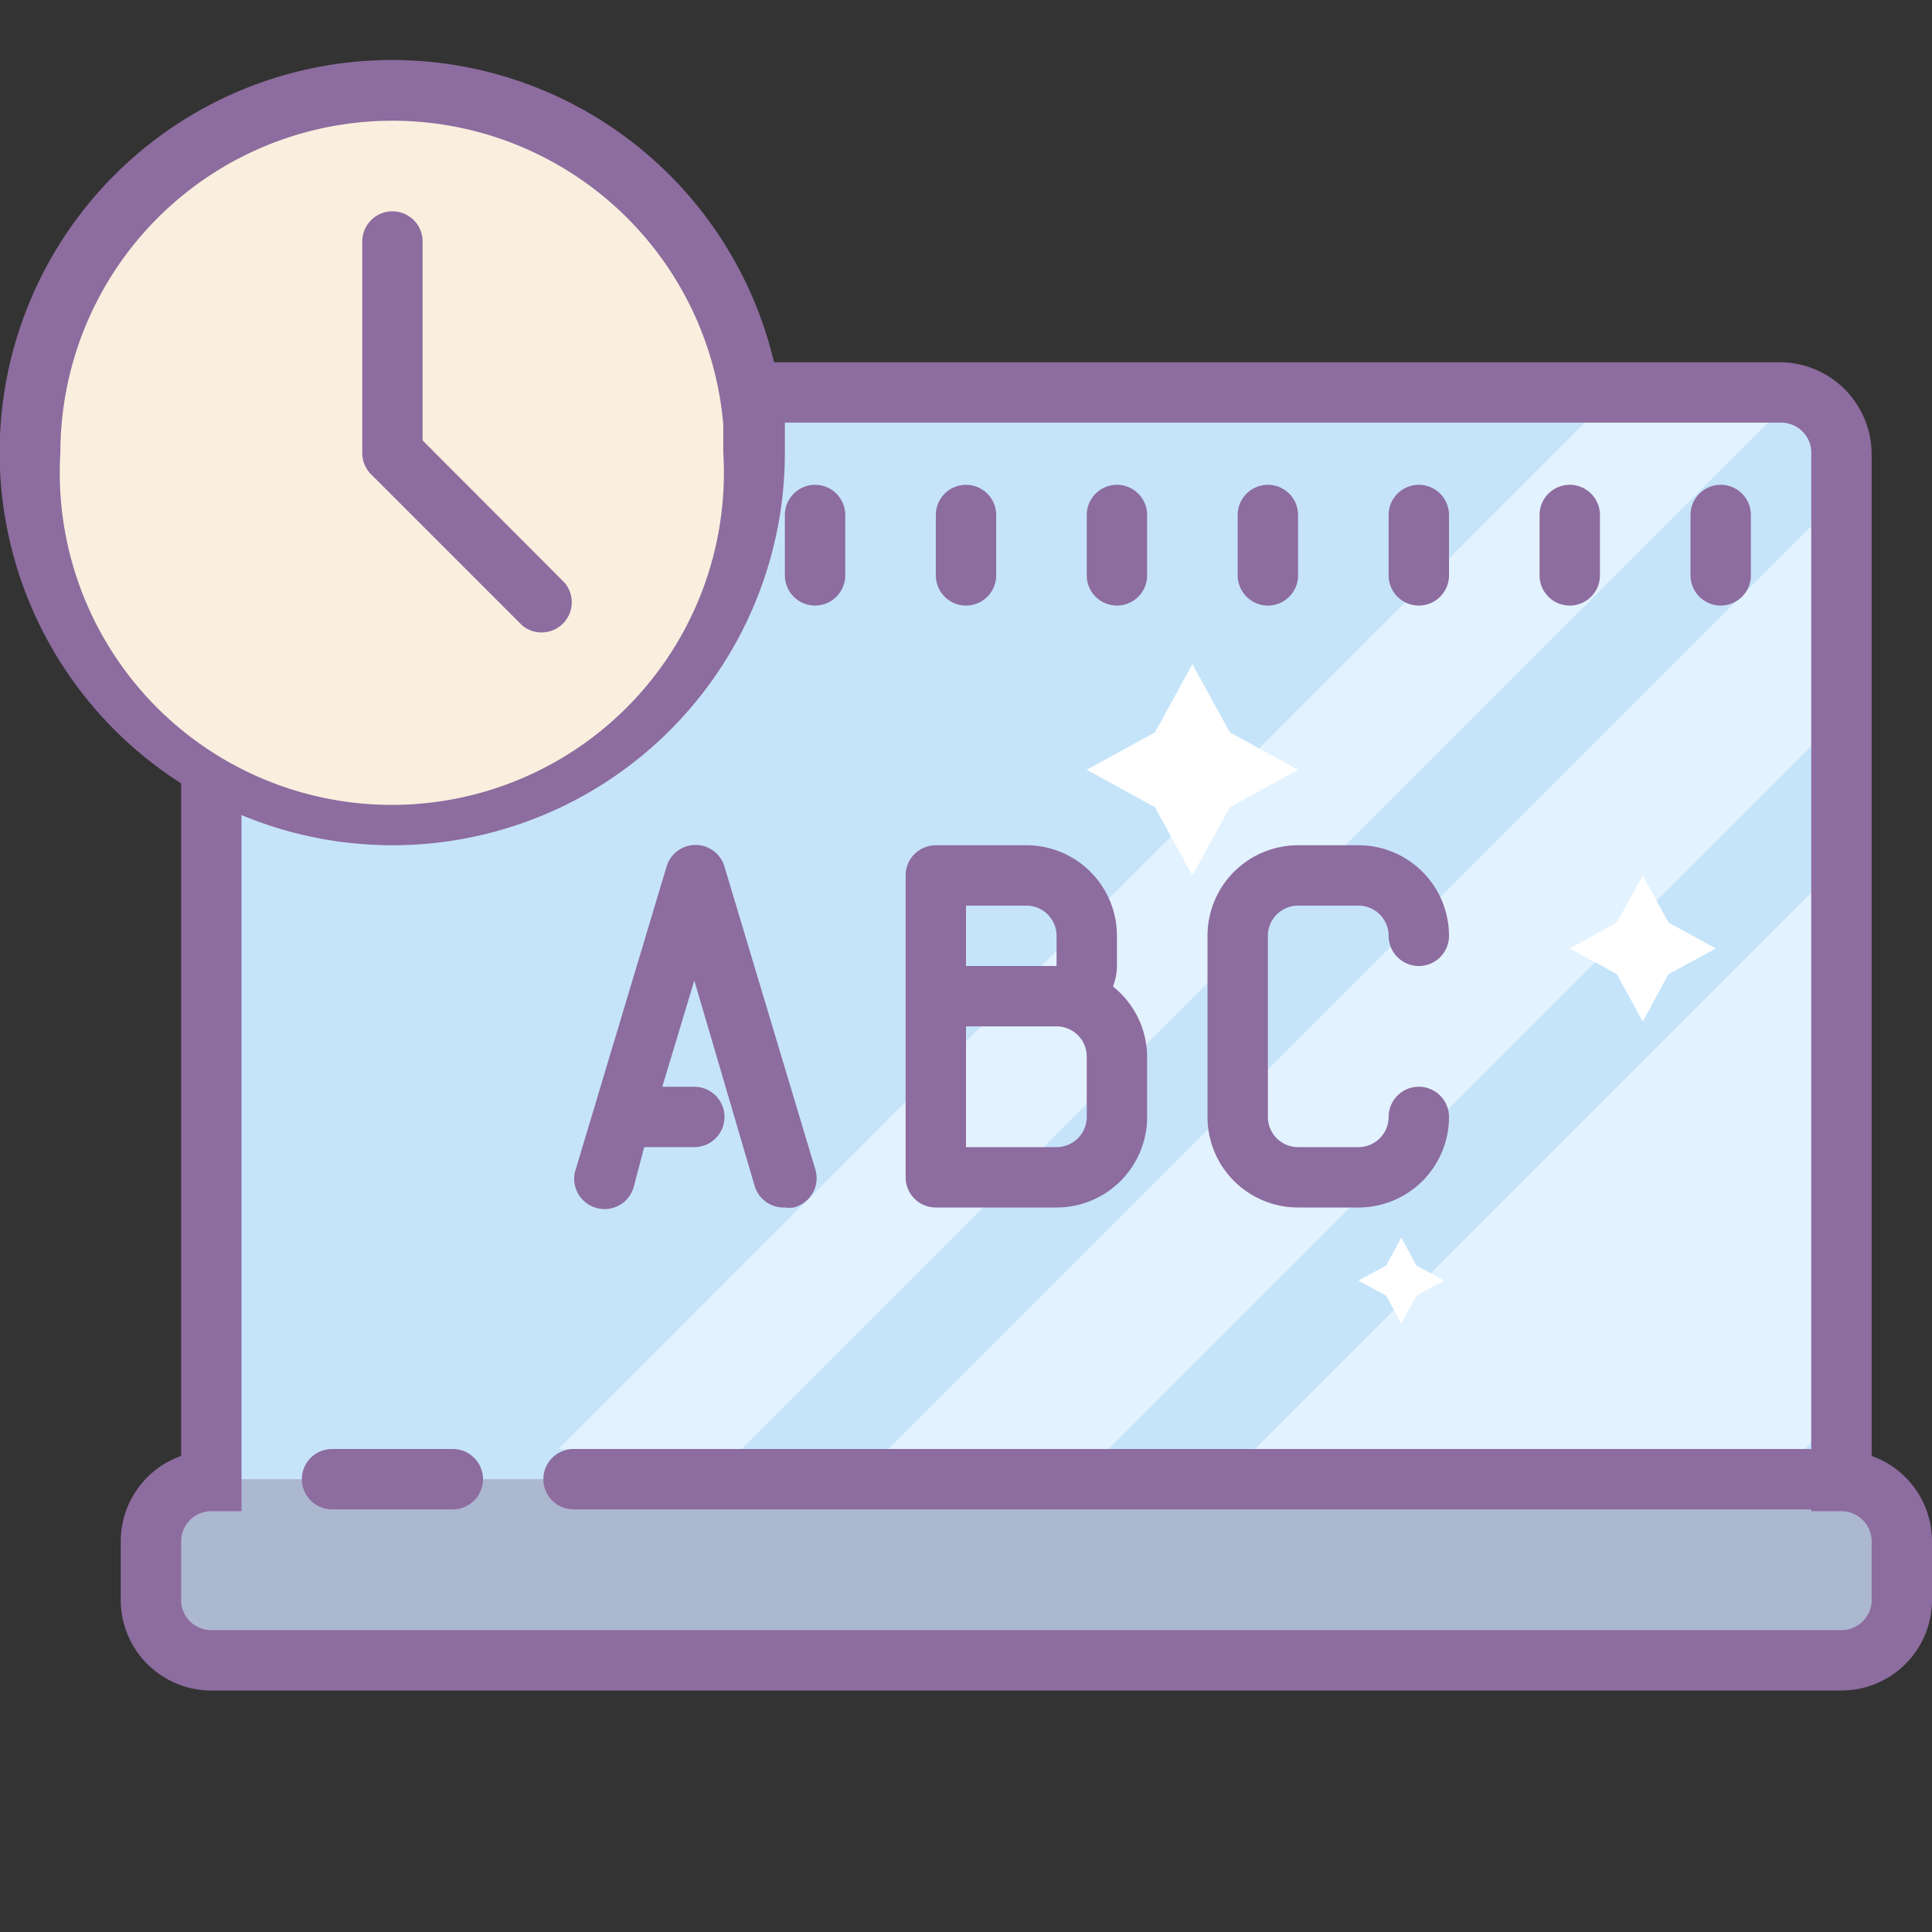 <?xml version="1.0"?>
<svg xmlns="http://www.w3.org/2000/svg" id="Layer_1" data-name="Layer 1" viewBox="0 0 64 64"><rect x="0" y="0" width="64" height="64" fill="#333333" stroke="none"/><title>Icons8 RSL Colored Part 7</title><path d="M9,13.06H59a2,2,0,0,1,2,2v34h0a2,2,0,0,1,2,2v2a2,2,0,0,1-2,2H7a2,2,0,0,1-2-2v-2a2,2,0,0,1,2-2H7v-34A2,2,0,0,1,9,13.06Z" style="fill:#acb7d0;"/><path d="M9,13H59a2,2,0,0,1,2,2V47a2,2,0,0,1-2,2H7a0,0,0,0,1,0,0V15A2,2,0,0,1,9,13Z" style="fill:#c5e4fa;"/><polygon points="61 28.57 40.57 49 59.79 48 61 46.79 61 28.57" style="fill:#e3f2ff;"/><polygon points="61 16.43 28.39 49.04 35.68 49.04 61 23.71 61 16.43" style="fill:#e3f2ff;"/><polygon points="53.2 13.3 18.5 48 24.57 48 59.27 13.3 53.2 13.3" style="fill:#e3f2ff;"/><circle cx="13" cy="15" r="12" style="fill:#faefde;"/><path d="M62,48.23V15.06A3.05,3.05,0,0,0,59,12H25.64A13,13,0,1,0,6,25.95V48.23a3,3,0,0,0-2,2.83v2A3,3,0,0,0,7,56H61a3,3,0,0,0,3-2.94v-2A3,3,0,0,0,62,48.23ZM2,15a11,11,0,0,1,21.6-2.94,11.17,11.17,0,0,1,.36,2c0,.31,0,.62,0,.94A11,11,0,1,1,2,15ZM62,53.06A1,1,0,0,1,61,54H7a1,1,0,0,1-1-.94v-2a1,1,0,0,1,1-1H8V27A13,13,0,0,0,26,15c0-.32,0-.63,0-.94V14H59a1,1,0,0,1,1,1.06V48H19a1,1,0,0,0,0,2H60v.06h1a1,1,0,0,1,1,1Z" style="fill:#8d6c9f;"/><path d="M19.71,40A1,1,0,0,0,21,39.29L21.34,38H23a1,1,0,0,0,0-2H21.94L23,32.48l2,6.81A1,1,0,0,0,26,40a1,1,0,0,0,.29,0A1,1,0,0,0,27,38.71l-3-10a1,1,0,0,0-1.92,0l-3,10A1,1,0,0,0,19.71,40Z" style="fill:#8d6c9f;"/><path d="M31,40h4a3,3,0,0,0,3-3V35a3,3,0,0,0-1.13-2.32A2,2,0,0,0,37,32V31a3,3,0,0,0-3-3H31a1,1,0,0,0-1,1V39A1,1,0,0,0,31,40Zm5-3a1,1,0,0,1-1,1H32V34h3a1,1,0,0,1,1,1Zm-1-6v1H32V30h2A1,1,0,0,1,35,31Z" style="fill:#8d6c9f;"/><path d="M43,40h2a3,3,0,0,0,3-3,1,1,0,0,0-2,0,1,1,0,0,1-1,1H43a1,1,0,0,1-1-1V31a1,1,0,0,1,1-1h2a1,1,0,0,1,1,1,1,1,0,0,0,2,0,3,3,0,0,0-3-3H43a3,3,0,0,0-3,3v6A3,3,0,0,0,43,40Z" style="fill:#8d6c9f;"/><path d="M57,20.06a1,1,0,0,0,1-1v-2a1,1,0,1,0-2,0v2A1,1,0,0,0,57,20.06Z" style="fill:#8d6c9f;"/><path d="M52,20.06a1,1,0,0,0,1-1v-2a1,1,0,1,0-2,0v2A1,1,0,0,0,52,20.06Z" style="fill:#8d6c9f;"/><path d="M47,20.06a1,1,0,0,0,1-1v-2a1,1,0,1,0-2,0v2A1,1,0,0,0,47,20.06Z" style="fill:#8d6c9f;"/><path d="M42,20.06a1,1,0,0,0,1-1v-2a1,1,0,1,0-2,0v2A1,1,0,0,0,42,20.06Z" style="fill:#8d6c9f;"/><path d="M37,20.06a1,1,0,0,0,1-1v-2a1,1,0,1,0-2,0v2A1,1,0,0,0,37,20.06Z" style="fill:#8d6c9f;"/><path d="M32,20.06a1,1,0,0,0,1-1v-2a1,1,0,1,0-2,0v2A1,1,0,0,0,32,20.06Z" style="fill:#8d6c9f;"/><path d="M27,20.06a1,1,0,0,0,1-1v-2a1,1,0,1,0-2,0v2A1,1,0,0,0,27,20.06Z" style="fill:#8d6c9f;"/><path d="M15,48H11a1,1,0,0,0,0,2h4a1,1,0,0,0,0-2Z" style="fill:#8d6c9f;"/><path d="M12.29,15.71l5,5a1,1,0,0,0,1.41-1.41L14,14.59V8a1,1,0,0,0-2,0v7a1,1,0,0,0,.29.71Z" style="fill:#8d6c9f;"/><polygon points="39.5 22 40.74 24.26 43 25.5 40.74 26.74 39.5 29 38.26 26.74 36 25.5 38.26 24.26 39.5 22" style="fill:#fff;"/><polygon points="54.42 29 55.27 30.56 56.84 31.42 55.27 32.27 54.42 33.84 53.56 32.27 52 31.42 53.56 30.56 54.42 29" style="fill:#fff;"/><polygon points="46.42 41 46.92 41.92 47.84 42.42 46.92 42.92 46.42 43.84 45.92 42.92 45 42.42 45.92 41.92 46.42 41" style="fill:#fff;"/></svg>
